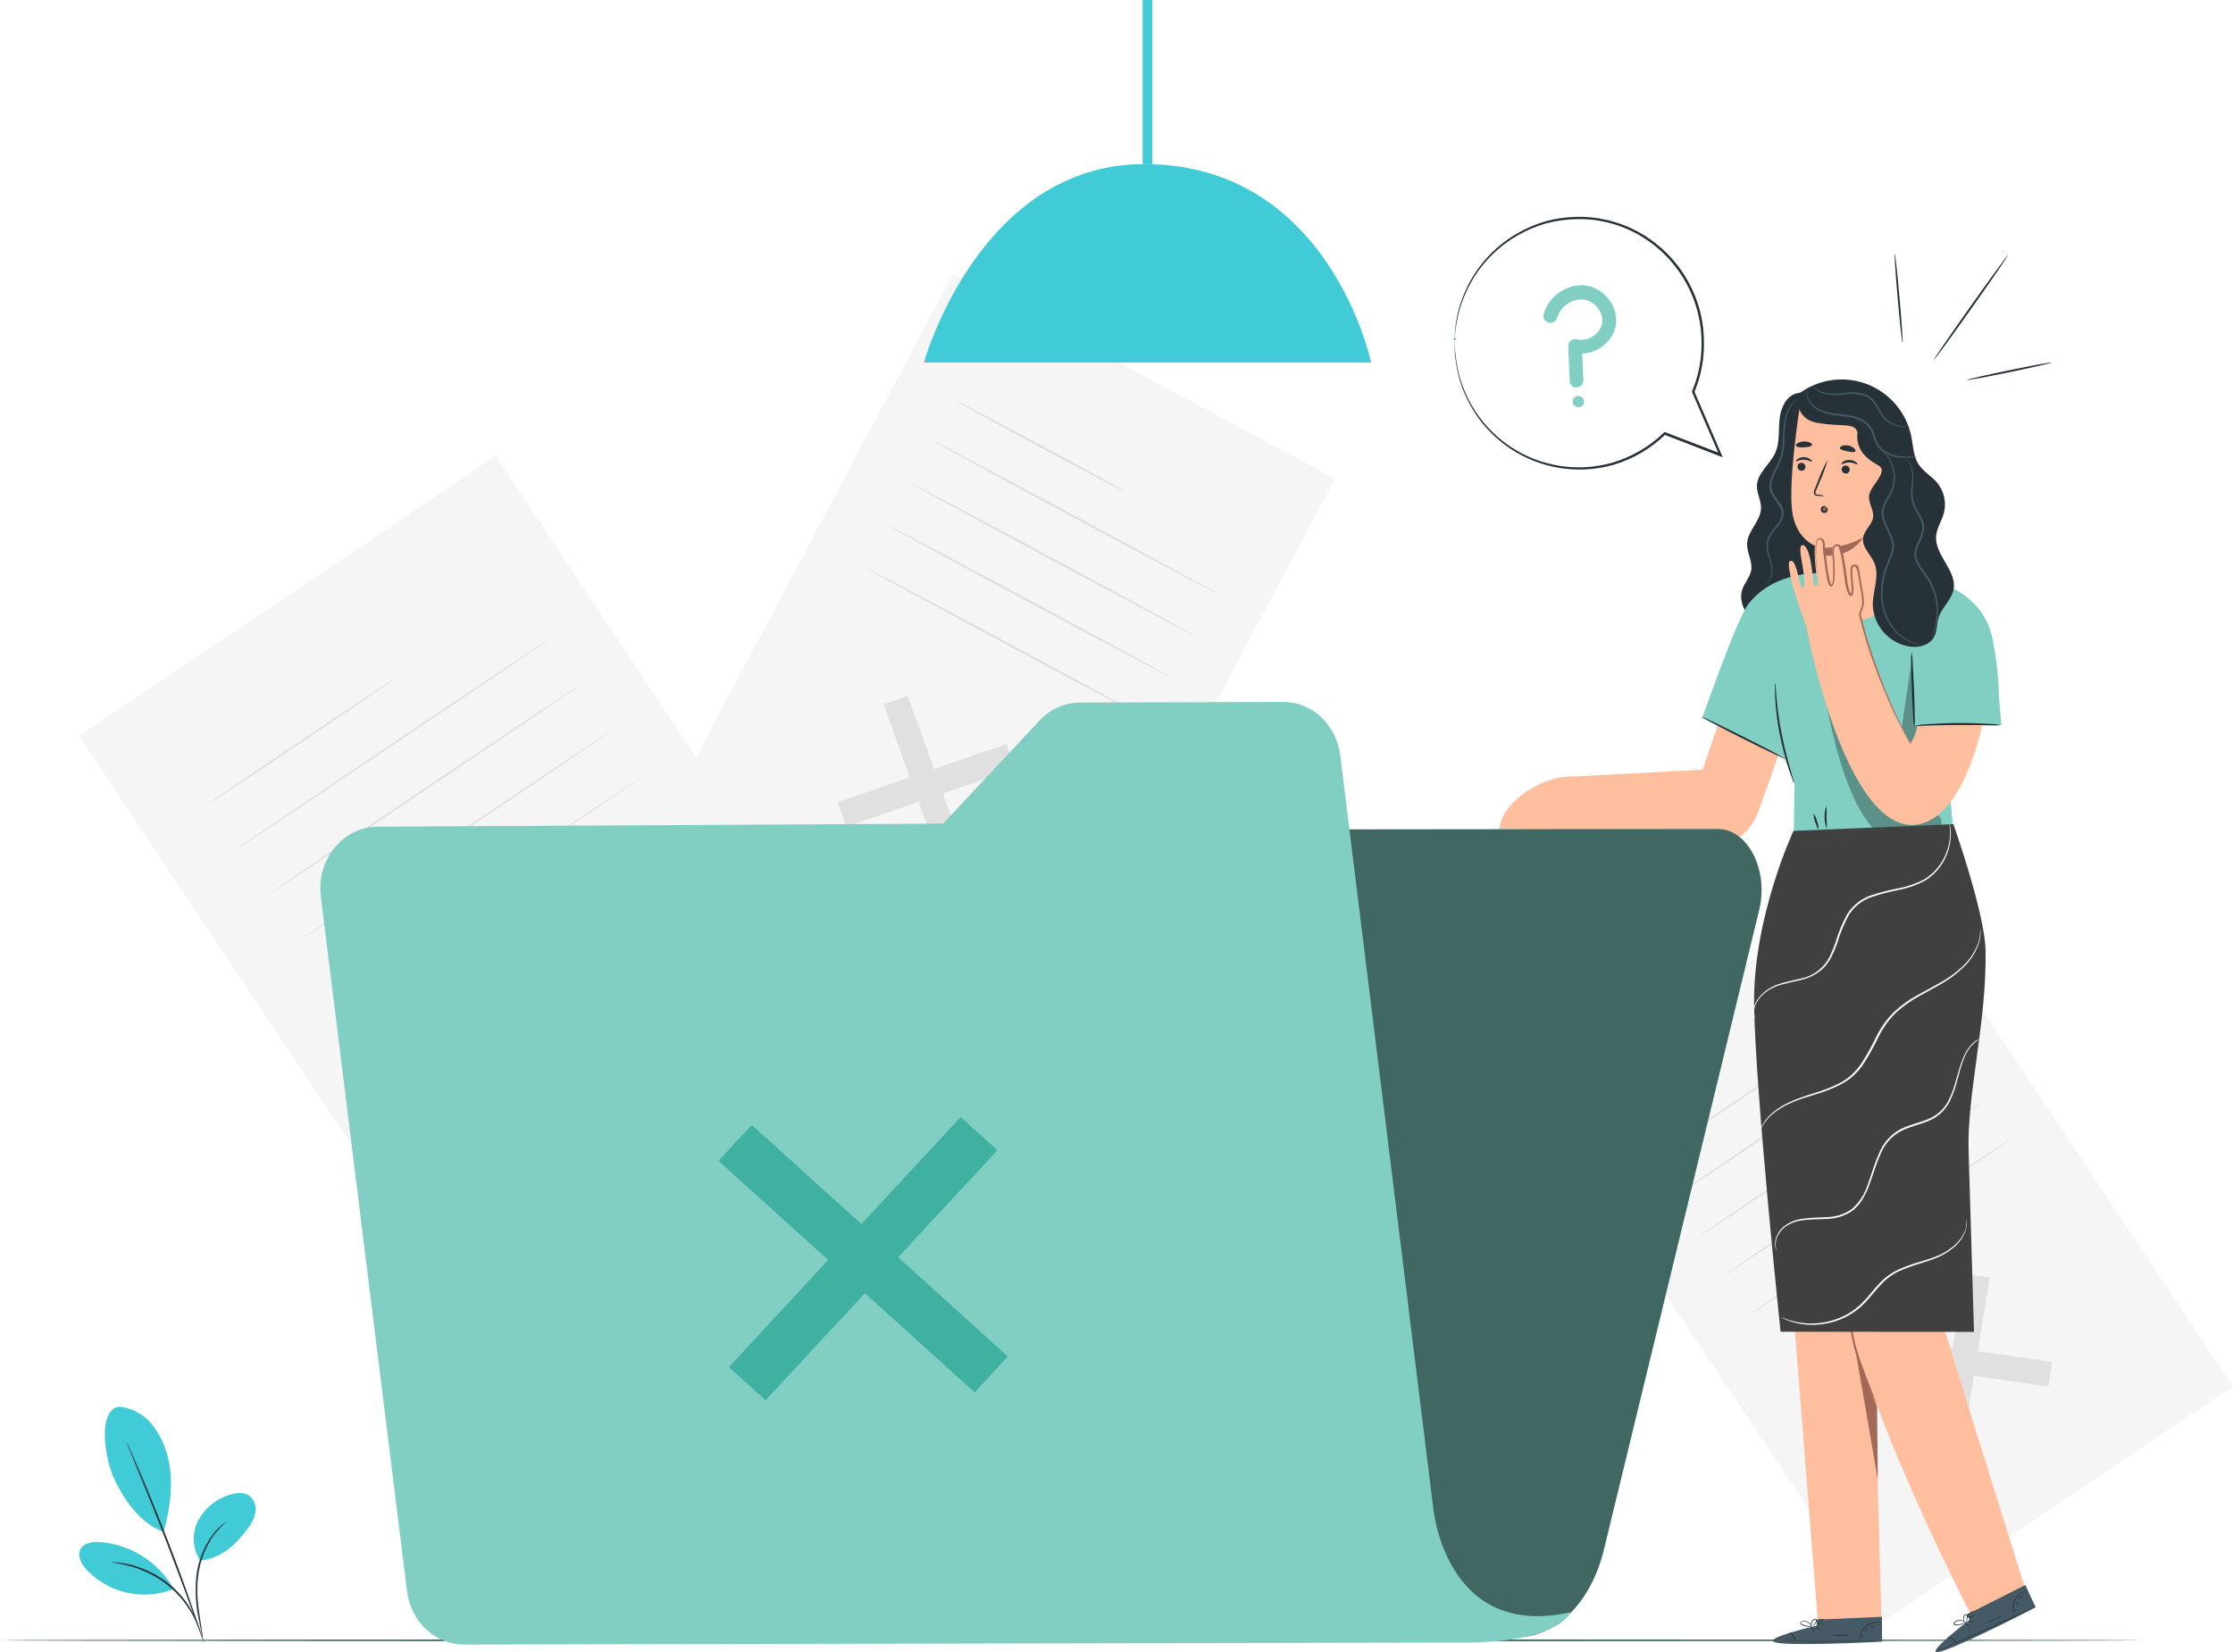 <svg width="254" height="188" viewBox="0 0 254 188" fill="none" xmlns="http://www.w3.org/2000/svg">
<g clip-path="url(#clip0_1141_69338)">
<path d="M56.392 51.879L9.016 83.727L55.681 153.83L103.057 121.983L56.392 51.879Z" fill="#F5F5F5"/>
<path d="M78.575 118.665L78.035 122.009L54.482 118.598L55.022 115.254L78.575 118.665Z" fill="#E0E0E0"/>
<path d="M66.714 106.738L70.092 107.226L66.347 130.53L62.965 130.038L66.714 106.738Z" fill="#E0E0E0"/>
<path d="M45.041 77.12C45.074 77.166 40.328 80.421 34.438 84.376C28.548 88.33 23.747 91.504 23.713 91.453C23.679 91.402 28.425 88.152 34.316 84.193C40.206 80.234 44.986 77.069 45.041 77.12Z" fill="#E0E0E0"/>
<path d="M62.445 72.725C62.479 72.776 54.583 78.139 44.812 84.708C35.042 91.276 27.078 96.559 27.053 96.513C27.027 96.466 34.907 91.094 44.69 84.525C54.473 77.957 62.411 72.674 62.445 72.725Z" fill="#E0E0E0"/>
<path d="M65.937 77.969C65.971 78.02 58.075 83.388 48.304 89.956C38.534 96.525 30.57 101.808 30.545 101.757C30.52 101.706 38.407 96.342 48.182 89.769C57.957 83.197 65.904 77.918 65.937 77.969Z" fill="#E0E0E0"/>
<path d="M69.429 83.217C69.463 83.268 61.567 88.636 51.796 95.2C42.026 101.764 34.062 107.056 34.062 107.005C34.062 106.954 41.92 101.586 51.695 95.017C61.47 88.449 69.395 83.166 69.429 83.217Z" fill="#E0E0E0"/>
<path d="M72.908 88.467C72.942 88.518 65.046 93.882 55.275 100.45C45.505 107.019 37.541 112.301 37.52 112.25C37.499 112.199 45.391 106.836 55.174 100.268C64.957 93.699 72.908 88.416 72.908 88.467Z" fill="#E0E0E0"/>
<path d="M214.811 98.853L175.023 125.6L214.213 184.474L254.001 157.727L214.811 98.853Z" fill="#F5F5F5"/>
<path d="M233.445 154.954L232.993 157.763L213.211 154.899L213.663 152.09L233.445 154.954Z" fill="#E0E0E0"/>
<path d="M223.48 144.936L226.322 145.347L223.172 164.917L220.334 164.505L223.48 144.936Z" fill="#E0E0E0"/>
<path d="M205.265 120.083C205.298 120.134 201.317 122.871 196.368 126.194C191.419 129.516 187.383 132.172 187.349 132.134C187.315 132.096 191.301 129.351 196.245 126.024C201.19 122.697 205.231 120.011 205.265 120.083Z" fill="#E0E0E0"/>
<path d="M219.895 116.37C219.929 116.42 213.304 120.935 205.117 126.447C196.93 131.959 190.229 136.398 190.195 136.347C190.161 136.296 196.786 131.781 204.973 126.265C213.161 120.749 219.849 116.319 219.895 116.37Z" fill="#E0E0E0"/>
<path d="M222.83 120.774C222.864 120.825 216.239 125.34 208.052 130.856C199.864 136.372 193.163 140.802 193.13 140.751C193.096 140.7 199.7 136.206 207.908 130.69C216.116 125.174 222.805 120.727 222.83 120.774Z" fill="#E0E0E0"/>
<path d="M225.76 125.174C225.794 125.225 219.165 129.74 210.982 135.256C202.799 140.772 196.093 145.202 196.06 145.151C196.026 145.1 202.651 140.59 210.838 135.069C219.025 129.549 225.731 125.132 225.76 125.174Z" fill="#E0E0E0"/>
<path d="M228.716 129.592C228.75 129.643 222.125 134.154 213.937 139.67C205.75 145.186 199.049 149.616 199.015 149.569C198.981 149.523 205.606 145.004 213.794 139.487C221.981 133.971 228.661 129.541 228.716 129.592Z" fill="#E0E0E0"/>
<path d="M151.86 54.457L108.446 31.123L74.255 95.364L117.669 118.698L151.86 54.457Z" fill="#F5F5F5"/>
<path d="M110.243 98.599L107.49 99.546L100.498 80.124L103.251 79.174L110.243 98.599Z" fill="#E0E0E0"/>
<path d="M114.466 84.664L115.471 87.452L96.275 94.058L95.27 91.271L114.466 84.664Z" fill="#E0E0E0"/>
<path d="M128.104 56.011C128.07 56.075 123.67 53.775 118.27 50.877C112.869 47.979 108.525 45.573 108.558 45.509C108.592 45.446 112.996 47.745 118.397 50.643C123.797 53.541 128.138 55.943 128.104 56.011Z" fill="#E0E0E0"/>
<path d="M138.525 67.565C138.491 67.628 131.203 63.776 122.248 58.964C113.292 54.152 106.063 50.197 106.097 50.134C106.131 50.07 113.414 53.919 122.37 58.735C131.326 63.551 138.559 67.501 138.525 67.565Z" fill="#E0E0E0"/>
<path d="M135.966 72.371C135.932 72.435 128.644 68.586 119.688 63.775C110.733 58.963 103.504 55.004 103.538 54.94C103.571 54.877 110.855 58.729 119.811 63.541C128.767 68.353 136 72.308 135.966 72.371Z" fill="#E0E0E0"/>
<path d="M133.407 77.18C133.374 77.244 126.086 73.395 117.13 68.583C108.174 63.771 100.945 59.829 100.979 59.753C101.013 59.677 108.297 63.538 117.252 68.35C126.208 73.162 133.441 77.116 133.407 77.18Z" fill="#E0E0E0"/>
<path d="M130.848 81.988C130.815 82.052 123.527 78.203 114.571 73.391C105.615 68.58 98.382 64.625 98.42 64.561C98.458 64.498 105.738 68.346 114.693 73.158C123.649 77.97 130.882 81.925 130.848 81.988Z" fill="#E0E0E0"/>
<path opacity="0.2" d="M131.072 0H129.983V18.662H131.072V0Z" fill="black"/>
<path d="M105.096 41.24H155.96C155.96 41.24 151.264 18.67 130.144 18.67C111.358 18.67 105.096 41.24 105.096 41.24Z" fill="#41CBD6"/>
<path d="M131.073 0H129.983V18.662H131.073V0Z" fill="#41CBD6"/>
<path d="M243.777 186.63C243.777 186.689 189.203 186.74 121.893 186.74C54.583 186.74 0 186.702 0 186.63C0 186.558 54.566 186.52 121.893 186.52C189.22 186.52 243.777 186.566 243.777 186.63Z" fill="#416762"/>
<path d="M13.495 160.055C14.209 160.107 14.905 160.303 15.542 160.631C16.179 160.959 16.743 161.412 17.202 161.964C18.114 163.075 18.76 164.382 19.089 165.783C19.803 168.465 19.364 171.635 18.604 174.304C15.716 173.264 13.93 170.167 13.115 168.537C11.848 165.966 11.092 160.535 13.482 160.051" fill="#41CBD6"/>
<path d="M22.763 177.558C22.329 176.882 22.081 176.103 22.044 175.299C22.007 174.496 22.183 173.697 22.552 172.983C22.933 172.277 23.451 171.654 24.074 171.15C24.698 170.647 25.415 170.273 26.183 170.051C26.889 169.831 27.708 169.742 28.32 170.153C28.596 170.363 28.811 170.643 28.942 170.965C29.074 171.287 29.117 171.638 29.067 171.982C28.956 172.672 28.665 173.319 28.223 173.858C26.817 175.771 25.111 177.362 22.734 177.558" fill="#41CBD6"/>
<path d="M23.084 186.524C23.021 186.344 22.977 186.158 22.953 185.969C22.877 185.57 22.776 185.056 22.653 184.441C22.274 182.756 22.169 181.021 22.341 179.303C22.54 177.576 23.195 175.933 24.237 174.546C24.555 174.131 24.922 173.756 25.33 173.43C25.441 173.342 25.557 173.259 25.677 173.184C25.715 173.152 25.757 173.126 25.803 173.107C25.269 173.566 24.781 174.076 24.346 174.631C23.359 176.02 22.738 177.637 22.539 179.332C22.269 181.31 22.603 183.121 22.797 184.424C22.898 185.073 22.983 185.599 23.029 185.964C23.062 186.149 23.081 186.337 23.084 186.524Z" fill="#263238"/>
<path d="M14.424 164.141C14.472 164.208 14.512 164.28 14.542 164.357C14.618 164.527 14.719 164.739 14.838 165.006C15.095 165.571 15.454 166.39 15.889 167.404C16.759 169.436 17.924 172.262 19.14 175.411C20.356 178.559 21.391 181.432 22.096 183.524C22.459 184.567 22.742 185.416 22.941 186.006C23.029 186.286 23.097 186.511 23.152 186.685C23.182 186.763 23.203 186.844 23.215 186.927C23.172 186.855 23.138 186.778 23.114 186.698C23.05 186.528 22.97 186.307 22.864 186.031L21.974 183.57C21.218 181.495 20.162 178.627 18.95 175.483C17.738 172.339 16.59 169.504 15.754 167.459C15.332 166.453 15.007 165.634 14.766 165.036C14.656 164.764 14.567 164.548 14.5 164.374C14.468 164.298 14.443 164.22 14.424 164.141Z" fill="#263238"/>
<path d="M19.651 180.593C18.782 179.139 17.582 177.914 16.148 177.019C14.715 176.124 13.091 175.585 11.409 175.446C10.565 175.386 9.526 175.53 9.146 176.294C8.766 177.058 9.272 177.991 9.855 178.611C11.093 179.912 12.687 180.817 14.435 181.209C16.184 181.602 18.009 181.466 19.681 180.817" fill="#41CBD6"/>
<path d="M12.71 177.746C12.889 177.737 13.068 177.744 13.246 177.767C13.454 177.778 13.661 177.803 13.866 177.839C14.107 177.886 14.39 177.911 14.686 177.996C15.016 178.067 15.342 178.157 15.661 178.268C16.031 178.387 16.393 178.529 16.746 178.692C17.558 179.058 18.326 179.515 19.035 180.054C19.735 180.607 20.37 181.239 20.926 181.938C21.166 182.243 21.388 182.561 21.589 182.893C21.771 183.179 21.938 183.475 22.087 183.78C22.214 184.028 22.327 184.283 22.425 184.544C22.51 184.737 22.582 184.935 22.641 185.138C22.703 185.307 22.75 185.482 22.78 185.66C22.733 185.66 22.531 184.93 21.961 183.843C21.806 183.552 21.635 183.268 21.45 182.995C21.244 182.673 21.021 182.363 20.783 182.066C19.678 180.694 18.27 179.601 16.67 178.875C16.303 178.713 15.952 178.561 15.61 178.45C15.296 178.335 14.976 178.238 14.652 178.158C13.47 177.831 12.705 177.793 12.71 177.746Z" fill="#263238"/>
<path d="M204.378 44.758C203.137 45.042 202.533 46.48 202.415 47.753C202.297 49.026 202.457 50.376 201.925 51.538C201.325 52.845 199.894 53.813 199.848 55.251C199.818 56.129 200.337 56.948 200.312 57.835C200.27 59.278 198.809 60.381 198.729 61.807C198.674 62.846 199.362 63.839 199.197 64.866C199.071 65.664 198.45 66.292 198.188 67.056C197.669 68.583 198.712 70.259 200.067 71.117C200.826 71.596 201.681 71.904 202.571 72.017C203.46 72.13 204.364 72.047 205.219 71.773C206.073 71.499 206.858 71.041 207.518 70.431C208.178 69.82 208.697 69.073 209.04 68.24C209.791 66.406 209.627 64.34 209.462 62.367C208.955 56.211 208.578 50.047 208.33 43.875" fill="#263238"/>
<path d="M200.772 66.475C201.028 66.315 201.227 66.079 201.342 65.8C201.464 65.468 201.513 65.113 201.486 64.76C201.44 64.293 201.336 63.832 201.178 63.39C200.976 62.834 200.901 62.239 200.958 61.65C201.064 60.988 201.537 60.445 201.963 59.91C202.193 59.649 202.385 59.356 202.533 59.041C202.682 58.722 202.706 58.358 202.601 58.022C202.381 57.331 201.706 56.821 201.397 56.019C201.252 55.622 201.229 55.191 201.33 54.78C201.426 54.395 201.567 54.023 201.752 53.673C202.109 53.041 202.392 52.371 202.597 51.674C202.892 50.329 202.753 49.044 202.955 47.987C203.068 47.141 203.442 46.351 204.024 45.73C204.188 45.562 204.376 45.419 204.581 45.305C204.652 45.268 204.727 45.241 204.805 45.225C204.54 45.371 204.297 45.554 204.083 45.768C203.543 46.396 203.204 47.172 203.107 47.995C203.033 48.558 202.994 49.125 202.989 49.693C202.988 50.361 202.923 51.027 202.795 51.683C202.594 52.395 202.31 53.082 201.951 53.728C201.634 54.394 201.342 55.175 201.621 55.905C201.9 56.635 202.571 57.14 202.829 57.92C202.945 58.306 202.917 58.721 202.749 59.087C202.584 59.434 202.371 59.756 202.115 60.042C201.693 60.577 201.233 61.086 201.131 61.68C201.072 62.243 201.139 62.813 201.326 63.347C201.476 63.803 201.57 64.277 201.604 64.756C201.625 65.125 201.56 65.494 201.414 65.834C201.323 66.047 201.178 66.231 200.992 66.369C200.926 66.417 200.852 66.453 200.772 66.475Z" fill="#455A64"/>
<path d="M197.471 76.535L193.67 87.567L177.777 88.416L175.125 94.357L191.72 96.054C192.504 96.377 193.345 96.538 194.192 96.525C195.04 96.513 195.876 96.328 196.65 95.982C197.424 95.636 198.121 95.135 198.697 94.511C199.274 93.887 199.718 93.151 200.004 92.35L204.433 79.925L197.471 76.535Z" fill="#FFBE9D"/>
<path d="M230.325 180.634C230.325 180.634 218.68 143.455 218.431 142.249C218.207 141.155 222.653 114.401 223.219 107.455L207.482 108.045V108.202L200.793 108.575L206.781 184.58H214.022L213.305 159.354C217.772 171.4 224.173 183.68 224.173 183.68L230.325 180.634Z" fill="#FFBE9D"/>
<path d="M213.6 168.404C213.6 168.175 213.511 159.952 213.511 159.952C213.423 160.444 210.737 152.815 210.8 152.352C210.834 152.11 213.6 168.404 213.6 168.404Z" fill="#A36957"/>
<path d="M210.497 148.736C210.459 148.888 210.444 149.043 210.45 149.199C210.427 149.623 210.427 150.048 210.45 150.472C210.45 150.739 210.488 151.028 210.522 151.342C210.556 151.656 210.602 151.987 210.674 152.33C210.824 153.081 211.023 153.821 211.269 154.545C211.793 156.086 212.376 157.431 212.785 158.407C212.979 158.831 213.148 159.234 213.292 159.557C213.344 159.707 213.415 159.849 213.503 159.981C213.48 159.834 213.438 159.691 213.376 159.557C213.279 159.276 213.131 158.873 212.954 158.377C212.582 157.384 212.025 156.026 211.506 154.503C211.26 153.789 211.058 153.061 210.902 152.322C210.826 151.982 210.775 151.656 210.729 151.35C210.682 151.045 210.649 150.756 210.627 150.502C210.577 149.975 210.556 149.551 210.543 149.254C210.551 149.08 210.535 148.906 210.497 148.736Z" fill="#A36957"/>
<path d="M206.646 184.965V184.282L214.065 183.955L214.086 186.777L213.63 186.807C211.59 186.925 203.264 187.273 201.904 186.862C200.38 186.403 206.646 184.965 206.646 184.965Z" fill="#455A64"/>
<path d="M214.183 186.607C214.141 186.61 214.098 186.61 214.056 186.607L213.693 186.633L212.35 186.692C211.219 186.738 209.652 186.78 207.925 186.789C206.198 186.797 204.628 186.768 203.492 186.734L202.153 186.679H201.786H201.659C201.701 186.676 201.744 186.676 201.786 186.679H202.153L203.496 186.705C204.628 186.705 206.194 186.738 207.921 186.73C209.648 186.721 211.219 186.692 212.35 186.662L213.693 186.629H214.183V186.607Z" fill="#263238"/>
<path d="M204.226 186.846C204.165 186.624 204.08 186.409 203.973 186.205C203.839 186.017 203.685 185.845 203.513 185.691C203.743 185.774 203.935 185.941 204.049 186.158C204.189 186.358 204.252 186.602 204.226 186.846Z" fill="#263238"/>
<path d="M206.413 185.729C206.413 185.729 206.291 185.615 206.181 185.445C206.071 185.275 206.004 185.127 206.025 185.114C206.046 185.101 206.147 185.225 206.257 185.394C206.367 185.564 206.434 185.717 206.413 185.729Z" fill="#263238"/>
<path d="M207.013 185.428C207.013 185.449 206.878 185.368 206.752 185.254C206.625 185.139 206.532 185.033 206.549 185.016C206.566 184.999 206.684 185.075 206.811 185.19C206.937 185.305 207.03 185.389 207.013 185.428Z" fill="#263238"/>
<path d="M207.389 184.706C207.265 184.751 207.132 184.769 207 184.757C206.871 184.774 206.74 184.761 206.616 184.719C206.739 184.673 206.87 184.656 207 184.668C207.131 184.65 207.264 184.663 207.389 184.706Z" fill="#263238"/>
<path d="M207.515 184.215C207.39 184.297 207.243 184.341 207.093 184.342C206.95 184.361 206.804 184.34 206.671 184.283C206.81 184.259 206.952 184.248 207.093 184.249C207.232 184.224 207.374 184.213 207.515 184.215Z" fill="#263238"/>
<path d="M206.165 185.081C206.007 185.11 205.845 185.11 205.687 185.081C205.517 185.06 205.349 185.023 205.185 184.97C205.084 184.942 204.986 184.902 204.894 184.852C204.837 184.818 204.795 184.765 204.775 184.703C204.768 184.668 204.77 184.631 204.783 184.597C204.796 184.563 204.818 184.533 204.847 184.512C204.964 184.455 205.092 184.425 205.222 184.424C205.352 184.423 205.481 184.451 205.599 184.505C205.716 184.56 205.821 184.641 205.904 184.741C205.987 184.841 206.047 184.959 206.08 185.085C206.089 185.127 206.089 185.17 206.08 185.212C206.032 185.059 205.958 184.915 205.861 184.788C205.748 184.661 205.601 184.569 205.438 184.525C205.251 184.464 205.048 184.479 204.872 184.567C204.801 184.622 204.83 184.712 204.91 184.762C204.997 184.809 205.087 184.848 205.181 184.877C205.339 184.929 205.502 184.971 205.666 185C205.983 185.068 206.165 185.068 206.165 185.081Z" fill="#263238"/>
<path d="M206.042 185.107C205.981 185.008 205.959 184.89 205.983 184.776C205.998 184.651 206.043 184.532 206.114 184.428C206.154 184.357 206.21 184.297 206.279 184.254C206.348 184.211 206.426 184.186 206.507 184.182C206.554 184.193 206.596 184.222 206.624 184.263C206.651 184.304 206.662 184.354 206.654 184.402C206.644 184.478 206.617 184.551 206.574 184.614C206.51 184.72 206.435 184.818 206.35 184.907C206.277 184.992 206.184 185.057 206.08 185.098C206.08 185.098 206.173 185.013 206.304 184.861C206.38 184.773 206.446 184.678 206.502 184.576C206.566 184.474 206.612 184.292 206.502 184.271C206.393 184.25 206.266 184.381 206.194 184.474C206.127 184.566 206.081 184.672 206.059 184.784C206.042 184.891 206.036 184.999 206.042 185.107Z" fill="#263238"/>
<path d="M214.027 184.58C214.027 184.58 213.815 184.58 213.482 184.601C213.048 184.654 212.636 184.827 212.295 185.103C211.954 185.378 211.697 185.744 211.552 186.159C211.442 186.477 211.434 186.693 211.417 186.689C211.4 186.685 211.417 186.634 211.417 186.541C211.428 186.404 211.453 186.269 211.493 186.137C211.628 185.703 211.886 185.318 212.236 185.03C212.591 184.747 213.022 184.577 213.473 184.542C213.614 184.525 213.755 184.525 213.896 184.542C213.941 184.549 213.985 184.562 214.027 184.58Z" fill="#263238"/>
<path d="M210.476 186.015C210.121 186.097 209.758 186.132 209.395 186.12C209.033 186.138 208.671 186.107 208.318 186.027C208.318 186.002 208.799 186.027 209.395 186.027C209.99 186.027 210.471 185.989 210.476 186.015Z" fill="#263238"/>
<path d="M211.92 186C211.92 186 211.882 186.102 211.831 186.212C211.78 186.323 211.755 186.424 211.73 186.42C211.704 186.416 211.692 186.306 211.751 186.174C211.81 186.043 211.903 185.979 211.92 186Z" fill="#263238"/>
<path d="M212.464 185.318C212.464 185.318 212.435 185.411 212.359 185.487C212.283 185.564 212.207 185.615 212.185 185.598C212.164 185.581 212.215 185.504 212.291 185.424C212.367 185.343 212.443 185.296 212.464 185.318Z" fill="#263238"/>
<path d="M213.241 185.003C213.241 185.029 213.14 185.029 213.03 185.067C212.92 185.105 212.844 185.164 212.823 185.147C212.802 185.13 212.866 185.029 213.001 184.982C213.136 184.935 213.25 184.978 213.241 185.003Z" fill="#263238"/>
<path d="M213.794 184.852C213.794 184.877 213.765 184.915 213.701 184.936C213.638 184.957 213.583 184.961 213.575 184.936C213.566 184.911 213.609 184.873 213.668 184.852C213.727 184.831 213.786 184.831 213.794 184.852Z" fill="#263238"/>
<path d="M224.025 184.308L223.747 183.684L230.38 180.336L231.55 182.882L231.128 183.098C229.316 184.045 221.864 187.787 220.453 187.974C218.895 188.199 224.025 184.308 224.025 184.308Z" fill="#455A64"/>
<path d="M231.575 182.699L231.465 182.767L231.14 182.937L229.941 183.548C228.927 184.053 227.517 184.736 225.942 185.457C224.367 186.179 222.923 186.794 221.876 187.231L220.63 187.736L220.292 187.867C220.253 187.886 220.212 187.898 220.17 187.906L220.284 187.85L220.617 187.702L221.85 187.172C222.893 186.722 224.329 186.094 225.904 185.372C227.479 184.651 228.893 183.981 229.915 183.488L231.123 182.907L231.456 182.75L231.575 182.699Z" fill="#263238"/>
<path d="M222.602 187.016C222.456 186.837 222.29 186.674 222.108 186.532C221.91 186.414 221.699 186.32 221.479 186.252C221.721 186.249 221.959 186.32 222.16 186.457C222.361 186.593 222.515 186.788 222.602 187.016Z" fill="#263238"/>
<path d="M224.127 185.098C224.127 185.098 223.966 185.047 223.797 184.937C223.628 184.826 223.506 184.72 223.518 184.699C223.531 184.678 223.679 184.75 223.848 184.86C224.017 184.971 224.139 185.077 224.127 185.098Z" fill="#263238"/>
<path d="M224.54 184.58C224.54 184.602 224.397 184.58 224.232 184.53C224.068 184.479 223.945 184.415 223.949 184.389C224.056 184.379 224.164 184.397 224.262 184.44C224.422 184.479 224.549 184.538 224.54 184.58Z" fill="#263238"/>
<path d="M224.599 183.766C224.599 183.791 224.46 183.88 224.266 183.974C224.154 184.041 224.028 184.083 223.898 184.097C223.898 184.071 224.038 183.982 224.228 183.889C224.341 183.821 224.468 183.779 224.599 183.766Z" fill="#263238"/>
<path d="M224.515 183.264C224.515 183.264 224.393 183.434 224.173 183.557C224.049 183.642 223.901 183.686 223.751 183.684C223.872 183.603 224.001 183.533 224.135 183.476C224.342 183.362 224.494 183.243 224.515 183.264Z" fill="#263238"/>
<path d="M223.649 184.614C223.521 184.702 223.378 184.768 223.227 184.809C223.061 184.857 222.892 184.893 222.72 184.915C222.617 184.928 222.512 184.928 222.408 184.915C222.343 184.91 222.282 184.879 222.239 184.83C222.219 184.8 222.209 184.764 222.209 184.728C222.209 184.692 222.219 184.657 222.239 184.626C222.367 184.47 222.546 184.363 222.744 184.325C222.942 184.286 223.147 184.318 223.324 184.414C223.429 184.469 223.521 184.546 223.594 184.639C223.645 184.707 223.666 184.749 223.662 184.754C223.558 184.637 223.433 184.541 223.295 184.469C223.146 184.399 222.98 184.374 222.818 184.397C222.721 184.407 222.627 184.436 222.541 184.483C222.456 184.53 222.38 184.593 222.319 184.669C222.273 184.749 222.319 184.817 222.433 184.83C222.53 184.838 222.628 184.838 222.725 184.83C222.893 184.813 223.059 184.783 223.223 184.741C223.464 184.673 223.649 184.601 223.649 184.614Z" fill="#263238"/>
<path d="M223.531 184.685C223.437 184.618 223.371 184.519 223.345 184.405C223.308 184.286 223.299 184.16 223.32 184.036C223.327 183.955 223.355 183.877 223.401 183.809C223.447 183.741 223.509 183.687 223.582 183.65C223.687 183.616 223.932 183.833 223.949 183.913C223.966 183.994 223.827 183.951 223.818 184.019C223.804 184.14 223.776 184.258 223.734 184.371C223.703 184.481 223.645 184.58 223.565 184.66C223.565 184.66 223.615 184.545 223.675 184.354C223.705 184.242 223.726 184.127 223.738 184.011C223.738 183.892 223.738 183.709 223.603 183.739C223.468 183.769 223.43 183.934 223.4 184.053C223.374 184.163 223.374 184.278 223.4 184.388C223.435 184.491 223.479 184.59 223.531 184.685Z" fill="#263238"/>
<path d="M230.604 180.914C230.604 180.914 230.401 180.986 230.114 181.16C229.739 181.386 229.433 181.712 229.232 182.102C229.036 182.496 228.953 182.937 228.991 183.375C229.016 183.715 229.097 183.91 229.08 183.918C229.052 183.876 229.031 183.83 229.016 183.782C228.974 183.653 228.945 183.519 228.928 183.384C228.867 182.932 228.945 182.472 229.151 182.066C229.357 181.659 229.681 181.326 230.08 181.109C230.2 181.043 230.326 180.989 230.456 180.948C230.503 180.929 230.553 180.918 230.604 180.914Z" fill="#263238"/>
<path d="M227.948 183.689C227.352 184.105 226.687 184.409 225.984 184.588C225.984 184.563 226.428 184.393 226.968 184.164C227.509 183.935 227.935 183.667 227.948 183.689Z" fill="#263238"/>
<path d="M229.261 183.081C229.282 183.081 229.261 183.187 229.261 183.31C229.261 183.433 229.261 183.535 229.261 183.544C229.261 183.552 229.177 183.45 229.177 183.31C229.177 183.17 229.24 183.068 229.261 183.081Z" fill="#263238"/>
<path d="M229.476 182.233C229.497 182.233 229.476 182.331 229.451 182.432C229.426 182.534 229.362 182.611 229.341 182.602C229.32 182.594 229.341 182.505 229.366 182.403C229.392 182.301 229.451 182.225 229.476 182.233Z" fill="#263238"/>
<path d="M230.059 181.609C230.059 181.635 229.974 181.673 229.89 181.754C229.806 181.834 229.759 181.919 229.738 181.911C229.717 181.902 229.738 181.783 229.831 181.686C229.924 181.588 230.055 181.609 230.059 181.609Z" fill="#263238"/>
<path d="M230.503 181.261C230.503 181.261 230.503 181.329 230.452 181.375C230.401 181.421 230.355 181.447 230.338 181.43C230.321 181.413 230.338 181.362 230.389 181.316C230.439 181.27 230.486 181.244 230.503 181.261Z" fill="#263238"/>
<path d="M222.197 94.896L220.964 79.747L227.297 79.862C227.297 79.862 227.589 77.626 226.656 72.729C226.081 69.725 224.093 67.883 221.859 66.788V66.746L221.665 66.695C219.826 65.866 217.862 65.351 215.855 65.172L208.064 65.261C208.064 65.261 202.115 64.497 198.834 68.779C197.567 70.421 193.636 81.661 193.636 81.661L202.989 86.184L202.115 79.951C202.115 79.951 202.292 84.47 202.866 85.891C203.183 86.689 204.133 89.167 204.133 89.167L204.011 96.644L222.197 94.896Z" fill="#81CEC3"/>
<path d="M217.898 77.549L216.746 82.497H227.652L226.934 74.197L217.898 77.549Z" fill="#81CEC3"/>
<path d="M227.652 82.496C227.176 82.408 226.693 82.36 226.208 82.352C225.313 82.301 224.097 82.254 222.712 82.263C221.327 82.271 220.107 82.331 219.212 82.398C218.728 82.415 218.246 82.475 217.772 82.577C218.255 82.615 218.741 82.615 219.224 82.577C220.115 82.547 221.336 82.513 222.712 82.509C224.089 82.505 225.309 82.509 226.204 82.53C226.687 82.557 227.171 82.546 227.652 82.496Z" fill="#263238"/>
<path d="M217.43 74.158C217.378 74.58 217.366 75.007 217.396 75.431C217.396 76.208 217.43 77.277 217.476 78.461C217.523 79.645 217.577 80.718 217.628 81.49C217.63 81.918 217.675 82.345 217.763 82.763C217.815 82.341 217.826 81.915 217.797 81.49C217.797 80.714 217.763 79.64 217.717 78.457C217.67 77.273 217.615 76.203 217.565 75.427C217.563 75.001 217.518 74.575 217.43 74.158Z" fill="#263238"/>
<g opacity="0.3">
<path d="M207.507 78.443C207.507 78.443 209.931 96.507 216.746 96.027C216.746 96.027 219.816 95.993 220.8 93.944V93.138L207.507 78.443Z" fill="black"/>
</g>
<g opacity="0.3">
<path d="M217.43 75.223L216.125 84.078L216.969 85.631L218.359 82.593L217.772 82.576L217.43 75.223Z" fill="black"/>
</g>
<path d="M204.096 89.176C204.015 89.043 203.952 88.901 203.91 88.751C203.804 88.476 203.665 88.073 203.488 87.568C203.065 86.252 202.717 84.913 202.445 83.558C202.174 82.202 202.001 80.827 201.929 79.446C201.904 78.916 201.896 78.487 201.904 78.173C201.893 78.02 201.903 77.865 201.934 77.715C201.967 77.715 201.993 78.368 202.081 79.412C202.2 80.781 202.393 82.142 202.66 83.49C202.972 85.068 203.348 86.481 203.635 87.496C203.77 87.966 203.884 88.37 203.977 88.701C204.035 88.854 204.075 89.013 204.096 89.176Z" fill="#263238"/>
<path d="M206.848 94.364C206.789 94.364 206.62 93.995 206.472 93.516C206.345 93.222 206.289 92.902 206.308 92.582C206.494 92.841 206.622 93.138 206.684 93.452C206.805 93.74 206.861 94.052 206.848 94.364Z" fill="#263238"/>
<path d="M207.79 94.296C207.471 93.445 207.457 92.508 207.752 91.648C207.785 92.089 207.785 92.532 207.752 92.972C207.798 93.412 207.811 93.855 207.79 94.296Z" fill="#263238"/>
<path d="M203.179 86.392C203.15 86.443 200.975 85.407 198.319 84.075C195.663 82.743 193.531 81.614 193.556 81.559C193.582 81.504 195.76 82.543 198.416 83.876C201.072 85.208 203.205 86.337 203.179 86.392Z" fill="#263238"/>
<path d="M207.013 66.725C207.06 64.578 207.072 62.32 207.072 62.32C207.072 62.32 204.332 61.79 203.855 58.166C203.399 54.712 204.674 46.603 204.674 46.603C208.677 45.084 212.836 46.463 215.576 49.722L214.897 67.149C214.816 69.173 213.022 70.717 210.868 70.616C208.69 70.51 206.967 68.77 207.013 66.725Z" fill="#FFBE9D"/>
<path d="M204.463 53.083C204.459 53.202 204.501 53.318 204.579 53.407C204.658 53.496 204.767 53.552 204.885 53.563C204.945 53.568 205.005 53.562 205.063 53.543C205.12 53.525 205.173 53.495 205.218 53.455C205.264 53.416 205.301 53.367 205.327 53.312C205.353 53.258 205.368 53.199 205.37 53.138C205.374 53.02 205.332 52.904 205.254 52.816C205.175 52.727 205.066 52.673 204.948 52.663C204.888 52.654 204.827 52.658 204.768 52.675C204.71 52.692 204.656 52.721 204.609 52.761C204.563 52.801 204.526 52.85 204.501 52.906C204.476 52.962 204.463 53.022 204.463 53.083Z" fill="#263238"/>
<path d="M204.294 52.475C204.349 52.535 204.716 52.284 205.202 52.301C205.687 52.318 206.046 52.573 206.105 52.513C206.164 52.454 206.08 52.377 205.924 52.254C205.712 52.1 205.459 52.016 205.197 52.013C204.94 52.003 204.687 52.077 204.475 52.225C204.319 52.339 204.264 52.445 204.294 52.475Z" fill="#263238"/>
<path d="M209.492 53.396C209.487 53.515 209.528 53.631 209.607 53.721C209.685 53.81 209.795 53.865 209.914 53.875C209.974 53.884 210.036 53.88 210.095 53.863C210.154 53.846 210.208 53.816 210.254 53.776C210.3 53.735 210.337 53.685 210.362 53.629C210.387 53.573 210.4 53.512 210.399 53.451C210.404 53.332 210.363 53.216 210.284 53.127C210.205 53.039 210.095 52.984 209.977 52.975C209.917 52.966 209.856 52.97 209.797 52.987C209.739 53.004 209.684 53.034 209.638 53.073C209.592 53.113 209.555 53.163 209.53 53.218C209.505 53.274 209.492 53.334 209.492 53.396Z" fill="#263238"/>
<path d="M209.458 52.789C209.513 52.853 209.88 52.602 210.366 52.615C210.851 52.628 211.21 52.887 211.274 52.827C211.337 52.768 211.244 52.692 211.088 52.573C210.88 52.415 210.627 52.329 210.366 52.327C210.108 52.319 209.854 52.393 209.64 52.539C209.488 52.654 209.433 52.76 209.458 52.789Z" fill="#263238"/>
<path d="M207.566 56.434C207.307 56.345 207.038 56.289 206.764 56.269C206.637 56.269 206.519 56.222 206.502 56.137C206.492 56.005 206.525 55.872 206.595 55.76L206.992 54.805C207.361 53.993 207.665 53.154 207.9 52.293C207.468 53.073 207.098 53.886 206.794 54.724C206.663 55.059 206.532 55.382 206.409 55.688C206.328 55.839 206.301 56.015 206.333 56.184C206.35 56.23 206.377 56.272 206.412 56.305C206.447 56.339 206.49 56.364 206.536 56.379C206.606 56.4 206.679 56.411 206.751 56.413C207.021 56.455 207.295 56.462 207.566 56.434Z" fill="#263238"/>
<path d="M207.072 62.319C208.762 62.387 210.437 61.983 211.911 61.152C211.911 61.152 210.682 63.601 207.098 63.172L207.072 62.319Z" fill="#A36957"/>
<path d="M211.045 51.343C210.944 51.5 210.564 51.432 210.142 51.343C209.72 51.254 209.348 51.182 209.297 51C209.247 50.817 209.69 50.575 210.256 50.69C210.822 50.804 211.147 51.208 211.045 51.343Z" fill="#263238"/>
<path d="M206.118 50.621C206.08 50.803 205.674 50.871 205.21 50.892C204.745 50.913 204.336 50.892 204.281 50.706C204.226 50.519 204.619 50.256 205.18 50.23C205.742 50.205 206.156 50.447 206.118 50.621Z" fill="#263238"/>
<path d="M207.574 57.627C207.521 57.614 207.465 57.62 207.415 57.643C207.366 57.666 207.325 57.705 207.3 57.754C207.276 57.797 207.264 57.846 207.264 57.895C207.265 57.945 207.278 57.994 207.303 58.036C207.328 58.079 207.364 58.115 207.406 58.139C207.449 58.164 207.498 58.177 207.547 58.177C207.596 58.177 207.645 58.164 207.688 58.139C207.73 58.115 207.766 58.079 207.791 58.036C207.816 57.994 207.829 57.945 207.83 57.895C207.83 57.846 207.818 57.797 207.794 57.754C207.764 57.697 207.715 57.652 207.656 57.627C207.597 57.601 207.531 57.597 207.469 57.614" fill="#A36957"/>
<path d="M207.689 57.678C207.689 57.657 207.609 57.534 207.393 57.581C207.329 57.598 207.27 57.631 207.223 57.678C207.175 57.725 207.141 57.784 207.123 57.848C207.1 57.929 207.102 58.016 207.129 58.096C207.155 58.176 207.205 58.246 207.271 58.298C207.341 58.346 207.424 58.372 207.509 58.372C207.595 58.372 207.678 58.346 207.748 58.298C207.804 58.26 207.848 58.206 207.875 58.144C207.902 58.082 207.911 58.013 207.9 57.946C207.858 57.721 207.693 57.687 207.685 57.717C207.676 57.746 207.744 57.823 207.731 57.954C207.728 57.987 207.718 58.018 207.7 58.045C207.682 58.073 207.658 58.095 207.63 58.111C207.597 58.13 207.56 58.14 207.522 58.14C207.484 58.14 207.447 58.13 207.414 58.111C207.385 58.086 207.363 58.054 207.349 58.017C207.336 57.981 207.332 57.942 207.338 57.903C207.343 57.87 207.356 57.838 207.376 57.811C207.396 57.783 207.422 57.761 207.452 57.746C207.571 57.674 207.676 57.708 207.689 57.678Z" fill="#263238"/>
<path d="M213.938 53.977C213.516 54.97 212.468 55.738 212.612 56.811C212.705 57.503 213.148 58.148 213.064 58.844C212.954 59.692 212.055 60.32 211.924 61.19C211.767 62.255 212.802 63.083 213.212 64.076C213.815 65.527 213.047 67.156 213.026 68.743C213.051 69.948 213.509 71.103 214.317 71.994C215.124 72.885 216.226 73.452 217.417 73.589C218.38 73.67 219.465 73.377 219.95 72.545C220.373 71.858 220.28 70.984 220.525 70.224C220.896 69.087 221.973 68.255 222.214 67.084C222.636 64.963 220.06 63.18 220.229 61.008C220.301 60.078 220.871 59.272 221.112 58.373C221.265 57.782 221.277 57.162 221.146 56.566C221.015 55.969 220.746 55.412 220.36 54.94C219.722 54.181 218.802 53.667 218.249 52.852C217.637 51.915 217.615 50.731 217.404 49.623C217.121 48.277 216.502 47.025 215.607 45.984C214.711 44.944 213.567 44.148 212.283 43.672C210.998 43.196 209.614 43.056 208.261 43.263C206.907 43.47 205.628 44.019 204.543 44.858C204.543 44.858 203.931 47.654 206.789 48.125C209.648 48.596 210.969 48.053 211.29 49.203C211.215 49.677 211.252 50.162 211.399 50.618C211.545 51.075 211.798 51.49 212.135 51.83C213.3 53.094 214.411 52.823 213.938 53.977Z" fill="#263238"/>
<path d="M218.477 73.374C218.389 73.377 218.301 73.369 218.215 73.349C217.968 73.305 217.724 73.238 217.489 73.149C216.617 72.813 215.852 72.246 215.276 71.507C214.873 70.998 214.556 70.424 214.339 69.81C214.092 69.111 213.962 68.375 213.955 67.633C213.946 66.815 214.048 66 214.259 65.21C214.374 64.793 214.515 64.383 214.681 63.984C214.855 63.586 215.009 63.18 215.141 62.766C215.257 62.358 215.257 61.926 215.141 61.519C215.018 61.117 214.858 60.728 214.664 60.356C214.468 59.987 214.303 59.602 214.17 59.206C214.04 58.814 214.01 58.395 214.081 57.988C214.25 57.191 214.732 56.596 215.019 55.99C215.292 55.428 215.423 54.807 215.399 54.182C215.36 53.268 215.03 52.39 214.457 51.679C214.235 51.429 213.997 51.196 213.744 50.978C214.04 51.146 214.304 51.364 214.525 51.623C215.14 52.334 215.502 53.229 215.555 54.169C215.59 54.822 215.462 55.472 215.184 56.062C214.892 56.69 214.423 57.288 214.28 58.018C214.136 58.748 214.478 59.516 214.854 60.254C215.059 60.637 215.226 61.039 215.352 61.455C215.477 61.899 215.477 62.369 215.352 62.813C215.212 63.241 215.05 63.661 214.867 64.073C214.701 64.464 214.56 64.865 214.445 65.274C214.235 66.044 214.131 66.839 214.136 67.637C214.123 68.997 214.56 70.322 215.378 71.405C215.925 72.135 216.653 72.707 217.489 73.064C218.118 73.311 218.481 73.349 218.477 73.374Z" fill="#455A64"/>
<path d="M218.055 51.962C217.849 52.016 217.638 52.047 217.426 52.055C216.846 52.118 216.261 52.102 215.686 52.009C215.25 51.944 214.831 51.792 214.454 51.563C214.077 51.333 213.75 51.03 213.491 50.672C213.249 50.219 213.057 49.741 212.916 49.246C212.736 48.752 212.397 48.333 211.954 48.054C211.029 47.464 209.944 47.392 208.998 47.278C208.125 47.234 207.278 46.968 206.536 46.505C206.039 46.174 205.68 45.672 205.527 45.092C205.49 44.935 205.48 44.773 205.497 44.613C205.497 44.502 205.523 44.447 205.531 44.447C205.536 44.657 205.563 44.867 205.612 45.071C205.786 45.613 206.145 46.075 206.625 46.378C207.353 46.805 208.176 47.044 209.019 47.074C209.965 47.184 211.088 47.239 212.076 47.867C212.56 48.172 212.928 48.631 213.123 49.17C213.255 49.652 213.438 50.118 213.668 50.562C214.16 51.24 214.896 51.697 215.72 51.835C216.277 51.939 216.843 51.977 217.409 51.949C217.624 51.937 217.84 51.941 218.055 51.962Z" fill="#455A64"/>
<path d="M217.008 48.509C216.849 48.562 216.681 48.587 216.514 48.581C215.727 48.586 214.969 48.282 214.403 47.732C214.144 47.472 213.924 47.176 213.748 46.854C213.368 46.209 213.001 45.416 212.211 45.084C211.45 44.828 210.64 44.757 209.847 44.877C209.177 44.971 208.498 44.971 207.828 44.877C207.362 44.812 206.924 44.618 206.562 44.316C206.468 44.234 206.386 44.14 206.317 44.036C206.266 43.963 206.245 43.925 206.253 43.922C206.253 43.922 206.371 44.058 206.616 44.249C206.977 44.507 207.397 44.67 207.837 44.724C208.494 44.798 209.158 44.787 209.813 44.69C210.641 44.554 211.49 44.627 212.283 44.902C212.691 45.086 213.04 45.38 213.292 45.751C213.515 46.081 213.719 46.424 213.904 46.778C214.071 47.086 214.277 47.371 214.517 47.626C214.728 47.842 214.972 48.023 215.239 48.165C215.631 48.371 216.063 48.491 216.505 48.517C216.83 48.513 217.004 48.488 217.008 48.509Z" fill="#455A64"/>
<path d="M219.735 72.456C219.714 72.456 219.849 72.176 220.006 71.65C220.217 70.912 220.311 70.144 220.284 69.376C220.254 68.239 219.945 67.127 219.385 66.138C219.077 65.582 218.608 65.086 218.224 64.475C218.021 64.164 217.877 63.817 217.802 63.452C217.735 63.069 217.767 62.674 217.894 62.307C218.131 61.573 218.553 60.957 218.646 60.283C218.739 59.608 218.418 59.01 218.097 58.445C217.932 58.171 217.781 57.887 217.645 57.597C217.522 57.315 217.441 57.016 217.405 56.71C217.365 56.171 217.382 55.629 217.455 55.093C217.59 54.336 217.52 53.556 217.253 52.836C217.133 52.583 216.964 52.358 216.754 52.174C216.754 52.174 216.776 52.174 216.805 52.199C216.855 52.224 216.901 52.257 216.94 52.297C217.105 52.435 217.239 52.607 217.333 52.802C217.638 53.529 217.733 54.327 217.607 55.106C217.549 55.632 217.542 56.162 217.586 56.689C217.69 57.282 217.924 57.844 218.27 58.335C218.45 58.622 218.604 58.924 218.73 59.239C218.864 59.578 218.907 59.947 218.857 60.308C218.756 61.051 218.321 61.679 218.101 62.37C217.986 62.704 217.956 63.061 218.013 63.41C218.086 63.747 218.221 64.068 218.41 64.356C218.769 64.946 219.254 65.451 219.562 66.032C220.128 67.054 220.43 68.202 220.441 69.372C220.454 70.154 220.334 70.934 220.086 71.676C220.018 71.876 219.936 72.072 219.841 72.261C219.815 72.331 219.78 72.397 219.735 72.456Z" fill="#455A64"/>
<path d="M202.537 151.521C202.537 151.521 199.691 124.433 199.527 114.423C199.362 104.413 204.007 94.535 204.007 94.535L222.197 93.775C222.197 93.775 225.794 103.929 225.858 108.202C225.984 116.494 223.666 124.679 223.932 131.256L224.54 151.538" fill="#404040"/>
<path d="M225.153 118.215C225.058 118.298 224.958 118.374 224.853 118.444L224.688 118.559L224.511 118.733C224.355 118.868 224.213 119.021 224.089 119.187C223.502 119.908 223.075 121.202 222.666 122.81C222.456 123.702 222.148 124.568 221.745 125.39C221.623 125.615 221.482 125.83 221.323 126.031C221.247 126.133 221.175 126.243 221.087 126.341L220.808 126.621C220.409 126.995 219.945 127.295 219.44 127.503C218.422 127.953 217.269 128.165 216.222 128.696C215.149 129.276 214.321 130.225 213.887 131.369C213.372 132.519 213.043 133.724 212.621 134.852C212.198 135.981 211.628 137.059 210.72 137.746C209.852 138.353 208.822 138.68 207.765 138.684C206.785 138.744 205.877 138.714 205.062 138.837C204.329 138.913 203.628 139.179 203.027 139.609C202.589 139.954 202.26 140.42 202.081 140.95C201.968 141.284 201.943 141.643 202.01 141.99C202.06 142.227 202.124 142.342 202.111 142.346C202.043 142.239 201.994 142.122 201.967 141.998C201.878 141.644 201.89 141.272 202.001 140.925C202.169 140.368 202.5 139.876 202.951 139.512C203.567 139.045 204.296 138.752 205.062 138.663C205.907 138.527 206.806 138.544 207.773 138.48C208.799 138.474 209.799 138.154 210.64 137.564C211.494 136.815 212.123 135.842 212.46 134.755C212.882 133.639 213.191 132.43 213.727 131.258C214.181 130.067 215.048 129.081 216.167 128.479C217.257 127.936 218.41 127.728 219.402 127.295C219.888 127.093 220.334 126.806 220.719 126.447L220.985 126.179C221.07 126.086 221.141 125.98 221.217 125.882C221.366 125.689 221.498 125.484 221.61 125.267C222.015 124.456 222.328 123.602 222.543 122.721C222.965 121.117 223.426 119.806 224.046 119.08C224.17 118.915 224.312 118.764 224.469 118.631C224.536 118.571 224.595 118.512 224.654 118.465L224.828 118.355C224.933 118.302 225.042 118.255 225.153 118.215Z" fill="#FAFAFA"/>
<path d="M225.262 105.682C225.282 105.801 225.29 105.922 225.288 106.042C225.286 106.393 225.244 106.742 225.161 107.082C224.797 108.323 224.083 109.432 223.105 110.273C222.459 110.869 221.751 111.394 220.994 111.839C220.179 112.322 219.279 112.785 218.355 113.311C217.383 113.834 216.479 114.474 215.661 115.216C214.821 116.053 214.13 117.027 213.617 118.097C213.099 119.182 212.508 120.23 211.848 121.233C211.512 121.701 211.124 122.128 210.691 122.506C210.264 122.871 209.794 123.183 209.293 123.435C208.386 123.883 207.441 124.248 206.468 124.526C205.565 124.806 204.72 125.056 203.986 125.374C203.319 125.641 202.684 125.983 202.094 126.393C201.65 126.702 201.251 127.072 200.907 127.492C200.62 127.856 200.38 128.255 200.194 128.68C200.224 128.562 200.263 128.447 200.312 128.336C200.45 128.016 200.628 127.713 200.84 127.437C201.177 126.999 201.575 126.613 202.022 126.291C202.615 125.866 203.254 125.51 203.926 125.23C204.74 124.897 205.57 124.607 206.413 124.36C207.372 124.076 208.304 123.71 209.2 123.266C209.676 123.016 210.122 122.715 210.53 122.366C210.947 121.993 211.321 121.575 211.645 121.118C212.296 120.12 212.882 119.08 213.397 118.004C213.927 116.91 214.641 115.917 215.509 115.068C216.341 114.314 217.263 113.667 218.253 113.141C219.182 112.619 220.081 112.165 220.896 111.686C221.652 111.256 222.36 110.747 223.008 110.167C223.978 109.351 224.698 108.275 225.085 107.065C225.193 106.612 225.253 106.148 225.262 105.682Z" fill="#FAFAFA"/>
<path d="M199.62 115.839C199.603 115.813 199.59 115.784 199.582 115.754C199.55 115.672 199.523 115.589 199.501 115.504C199.429 115.166 199.444 114.816 199.544 114.485C199.78 113.637 200.713 112.546 202.216 112.007C202.968 111.748 203.817 111.583 204.703 111.362C205.44 111.24 206.136 110.942 206.735 110.494C207.334 110.046 207.817 109.461 208.145 108.787C208.385 108.292 208.595 107.783 208.774 107.263C209.104 106.134 209.553 105.043 210.112 104.009C210.754 102.992 211.727 102.232 212.865 101.858C213.901 101.52 214.957 101.251 216.028 101.051C216.983 100.867 217.908 100.55 218.777 100.109C219.512 99.687 220.146 99.108 220.635 98.412C221.356 97.408 221.767 96.212 221.817 94.975C221.819 94.521 221.789 94.067 221.728 93.617C221.856 94.058 221.914 94.516 221.901 94.975C221.885 96.239 221.487 97.469 220.761 98.501C220.267 99.22 219.619 99.818 218.865 100.254C217.986 100.711 217.046 101.041 216.074 101.234C215.014 101.436 213.967 101.707 212.941 102.044C211.848 102.404 210.914 103.135 210.298 104.111C209.747 105.131 209.304 106.206 208.977 107.319C208.794 107.848 208.578 108.365 208.33 108.867C208.08 109.35 207.762 109.793 207.385 110.183C206.643 110.862 205.73 111.325 204.746 111.519C203.85 111.748 203.006 111.893 202.267 112.139C200.802 112.64 199.873 113.671 199.624 114.494C199.521 114.811 199.494 115.148 199.544 115.478C199.579 115.596 199.605 115.717 199.62 115.839Z" fill="#FAFAFA"/>
<path d="M223.7 138.752C223.717 138.84 223.727 138.93 223.73 139.019C223.738 139.276 223.711 139.533 223.649 139.783C223.384 140.703 222.823 141.509 222.053 142.074C221.54 142.486 220.971 142.823 220.364 143.076C219.718 143.352 219.005 143.572 218.253 143.806C217.473 144.035 216.71 144.318 215.969 144.654C215.199 145.024 214.509 145.541 213.938 146.178C213.321 146.823 212.789 147.531 212.198 148.159C211.633 148.767 210.976 149.283 210.252 149.687C209.019 150.363 207.64 150.724 206.236 150.739C205.296 150.749 204.361 150.593 203.475 150.277C203.234 150.193 203 150.093 202.774 149.975C202.691 149.941 202.613 149.897 202.542 149.844C202.627 149.865 202.711 149.894 202.791 149.933C203.023 150.032 203.259 150.12 203.5 150.196C204.385 150.475 205.309 150.605 206.236 150.582C207.609 150.546 208.953 150.178 210.155 149.509C210.856 149.109 211.493 148.604 212.042 148.011C212.62 147.391 213.148 146.687 213.777 146.025C214.383 145.365 215.111 144.831 215.922 144.455C216.674 144.117 217.449 143.834 218.24 143.606C218.984 143.377 219.693 143.182 220.352 142.902C220.941 142.659 221.495 142.338 221.998 141.947C222.755 141.41 223.319 140.642 223.607 139.758C223.669 139.426 223.701 139.089 223.7 138.752Z" fill="#FAFAFA"/>
<path d="M221.627 82.513L218.105 82.597C217.97 83.311 217.701 83.992 217.312 84.604C214.356 79.47 212.088 72.596 211.523 69.834C211.607 69.558 211.704 69.252 211.827 68.913C211.914 68.397 211.899 67.869 211.78 67.36C211.679 66.745 211.51 65.917 211.459 65.535C211.303 64.364 211.113 64.182 210.708 64.313C210.159 64.496 210.936 67.593 210.484 67.661C210.239 67.695 209.943 66.634 209.859 65.764C209.775 64.895 209.378 62.213 209.095 62.035C208.673 61.772 208.305 62.188 208.415 63.053C208.525 63.919 208.656 66.549 208.2 66.588C207.744 66.626 207.355 62.179 207.355 62.179C207.355 62.179 207.427 61.212 206.895 61.233C205.941 61.275 206.688 65.96 206.768 66.405C206.827 66.711 206.346 66.77 206.287 66.435C206.228 66.1 206.008 61.992 205.02 62.026C204.269 62.026 205.599 65.883 205.176 66.774C204.754 67.665 204.467 63.753 203.753 63.804C203.487 63.825 203.289 63.876 203.779 66.087C204.248 67.844 204.812 69.573 205.468 71.268C206.599 77.399 211.565 97.016 219.347 93.426C223.704 91.415 225.469 82.513 225.469 82.513H221.627Z" fill="#FFBE9D"/>
<path d="M206.616 66.703C206.649 66.712 206.684 66.712 206.717 66.703C206.768 66.688 206.812 66.654 206.841 66.609C206.869 66.564 206.881 66.51 206.874 66.457C206.874 66.194 206.823 65.812 206.764 65.316C206.665 64.717 206.6 64.114 206.57 63.508C206.57 63.152 206.57 62.77 206.591 62.367C206.597 62.162 206.618 61.958 206.654 61.756C206.688 61.565 206.814 61.331 206.962 61.37H206.988C207.135 61.37 207.254 61.48 207.3 61.658C207.352 61.843 207.372 62.035 207.359 62.227C207.446 63.415 207.597 64.598 207.811 65.77C207.845 65.927 207.879 66.088 207.929 66.249C207.952 66.332 207.98 66.413 208.014 66.491C208.035 66.535 208.059 66.577 208.085 66.618C208.104 66.649 208.13 66.675 208.161 66.695C208.192 66.714 208.227 66.725 208.263 66.729C208.324 66.722 208.382 66.697 208.43 66.657C208.477 66.617 208.512 66.564 208.529 66.504C208.565 66.421 208.592 66.334 208.609 66.245C208.642 66.074 208.664 65.901 208.677 65.727C208.715 65.02 208.705 64.311 208.647 63.606C208.594 63.253 208.579 62.896 208.605 62.541C208.62 62.387 208.694 62.246 208.812 62.146C208.839 62.13 208.869 62.12 208.9 62.116C208.931 62.112 208.963 62.115 208.993 62.125C209.029 62.133 209.063 62.148 209.095 62.167C209.116 62.183 209.132 62.206 209.141 62.231C209.274 62.575 209.372 62.932 209.432 63.296C209.508 63.669 209.572 64.055 209.631 64.442C209.69 64.828 209.745 65.218 209.791 65.613C209.827 66.02 209.892 66.424 209.985 66.822C210.035 67.026 210.099 67.225 210.176 67.42C210.219 67.529 210.278 67.631 210.353 67.722C210.381 67.759 210.42 67.788 210.464 67.805C210.508 67.821 210.556 67.825 210.602 67.815C210.645 67.801 210.683 67.776 210.713 67.742C210.744 67.709 210.765 67.668 210.775 67.624C210.825 67.407 210.841 67.184 210.822 66.962C210.822 66.75 210.796 66.538 210.775 66.334C210.746 65.978 210.712 65.626 210.699 65.278C210.688 65.107 210.688 64.935 210.699 64.764C210.707 64.688 210.726 64.614 210.754 64.543C210.763 64.52 210.776 64.499 210.792 64.48H210.847C211.126 64.365 211.218 64.756 211.294 65.07C211.37 65.384 211.4 65.74 211.468 66.075C211.577 66.741 211.721 67.408 211.793 68.044C211.842 68.349 211.83 68.66 211.759 68.961C211.658 69.266 211.556 69.567 211.459 69.869V69.898V69.924C211.954 72.008 212.584 74.058 213.347 76.06C214.014 77.871 214.685 79.454 215.272 80.727C215.859 82 216.391 82.997 216.754 83.668L217.176 84.427C217.222 84.518 217.277 84.603 217.341 84.682C217.305 84.588 217.262 84.497 217.21 84.41L216.788 83.634C216.442 82.951 215.943 81.936 215.369 80.663C214.795 79.391 214.145 77.808 213.494 75.996C212.75 73.998 212.133 71.954 211.645 69.877V69.937C211.742 69.64 211.839 69.338 211.94 69.037C212.028 68.706 212.046 68.361 211.991 68.023C211.915 67.357 211.776 66.712 211.666 66.041C211.603 65.71 211.56 65.371 211.493 65.023C211.489 64.844 211.459 64.667 211.404 64.497C211.356 64.393 211.274 64.309 211.172 64.259C211.064 64.224 210.947 64.224 210.838 64.259H210.771C210.735 64.271 210.702 64.29 210.674 64.314C210.627 64.354 210.591 64.405 210.568 64.463C210.529 64.555 210.505 64.652 210.496 64.751C210.484 64.935 210.484 65.119 210.496 65.303C210.496 65.659 210.547 66.016 210.577 66.372C210.577 66.58 210.61 66.797 210.619 66.988C210.636 67.179 210.626 67.372 210.589 67.56C210.589 67.603 210.556 67.594 210.589 67.616L210.564 67.59C210.51 67.521 210.467 67.444 210.437 67.361C210.364 67.177 210.303 66.989 210.256 66.797C210.163 66.41 210.099 66.017 210.066 65.621C210.021 65.222 209.966 64.828 209.901 64.437C209.842 64.047 209.774 63.665 209.698 63.283C209.635 62.895 209.527 62.514 209.377 62.15C209.349 62.09 209.303 62.038 209.247 62.002C209.197 61.973 209.145 61.95 209.09 61.934C209.03 61.918 208.967 61.914 208.906 61.923C208.844 61.932 208.785 61.953 208.731 61.985C208.644 62.05 208.572 62.133 208.518 62.228C208.464 62.323 208.43 62.428 208.419 62.536C208.392 62.729 208.392 62.925 208.419 63.118C208.419 63.3 208.461 63.478 208.474 63.657C208.533 64.351 208.545 65.048 208.512 65.744C208.502 65.91 208.481 66.074 208.449 66.237C208.436 66.312 208.415 66.386 208.385 66.457C208.374 66.485 208.359 66.511 208.339 66.534C208.339 66.572 208.309 66.534 208.313 66.584C208.313 66.542 208.313 66.584 208.313 66.529C208.295 66.501 208.278 66.471 208.263 66.44C208.233 66.372 208.208 66.296 208.183 66.224C208.136 66.071 208.102 65.914 208.068 65.761C207.848 64.599 207.689 63.427 207.591 62.248C207.604 62.035 207.58 61.821 207.52 61.616C207.492 61.509 207.435 61.412 207.355 61.336C207.314 61.295 207.265 61.264 207.211 61.244C207.157 61.223 207.1 61.214 207.042 61.217H207.068C206.996 61.206 206.923 61.217 206.858 61.248C206.793 61.279 206.738 61.329 206.7 61.391C206.638 61.492 206.595 61.604 206.574 61.722C206.538 61.932 206.519 62.145 206.515 62.358C206.515 62.782 206.515 63.152 206.515 63.512C206.555 64.122 206.632 64.728 206.747 65.329C206.819 65.821 206.874 66.203 206.899 66.461C206.907 66.507 206.899 66.553 206.877 66.594C206.855 66.634 206.819 66.665 206.776 66.682C206.65 66.695 206.612 66.699 206.616 66.703Z" fill="#A36957"/>
<path d="M179.116 88.356C178.292 88.338 177.469 88.434 176.671 88.64C174.488 89.217 170.726 91.508 170.569 94.338H173.305C173.305 94.338 171.773 97.614 172.22 97.309C173.39 96.519 175.712 94.148 175.712 94.148L179.116 88.356Z" fill="#FFBE9D"/>
<path d="M216.412 39.037C216.349 39.037 216.104 36.771 215.859 33.945C215.614 31.119 215.462 28.854 215.521 28.854C215.58 28.854 215.829 31.119 216.074 33.945C216.319 36.771 216.471 39.037 216.412 39.037Z" fill="#263238"/>
<path d="M228.408 29.028C228.455 29.062 226.61 31.756 224.283 35.044C221.956 38.333 220.027 40.985 219.976 40.934C219.925 40.883 221.775 38.206 224.101 34.917C226.428 31.629 228.358 28.994 228.408 29.028Z" fill="#263238"/>
<path d="M233.39 41.24C233.39 41.3 231.245 41.796 228.577 42.348C225.908 42.899 223.73 43.298 223.717 43.239C223.704 43.179 225.858 42.683 228.53 42.131C231.203 41.58 233.361 41.181 233.39 41.24Z" fill="#263238"/>
<path d="M89.798 99.52L74.85 176.662L72.908 186.761L172.557 186.277C177.033 186.256 181.002 182.263 182.434 176.331L200.109 103.505C201.202 99.002 198.804 94.318 195.409 94.322L94.527 94.428C92.331 94.424 90.364 96.512 89.798 99.52Z" fill="#81CEC3"/>
<g opacity="0.5">
<path d="M89.798 99.52L74.85 176.662L72.908 186.761L172.557 186.277C177.033 186.256 181.002 182.263 182.434 176.331L200.109 103.505C201.202 99.002 198.804 94.318 195.409 94.322L94.527 94.428C92.331 94.424 90.364 96.512 89.798 99.52Z" fill="black"/>
</g>
<path d="M163.011 171.426L152.455 85.963C152.032 82.463 149.25 79.849 145.969 79.861L122.83 79.933C121.97 79.943 121.121 80.129 120.335 80.479C119.549 80.829 118.842 81.337 118.257 81.97L107.279 93.711L42.929 94.059C38.998 94.08 35.975 97.823 36.494 102.024L46.294 181.011C46.717 184.508 49.499 187.117 52.772 187.113L164.94 186.888C177.43 187.147 178.625 183.443 178.625 183.443C164.286 186.629 163.011 171.447 163.011 171.426Z" fill="#81CEC3"/>
<g opacity="0.5">
<path d="M114.643 154.334L110.859 158.416L81.725 132.074L85.508 127.992L114.643 154.334Z" fill="#00937D"/>
<path d="M109.276 127.088L113.456 130.869L87.091 159.319L82.911 155.539L109.276 127.088Z" fill="#00937D"/>
</g>
<path d="M179.027 44.036C178.89 43.978 178.773 43.883 178.688 43.76C178.604 43.638 178.556 43.493 178.55 43.345L178.381 39.407C178.375 39.285 178.397 39.163 178.446 39.05C178.496 38.938 178.57 38.839 178.664 38.761C178.758 38.683 178.868 38.627 178.987 38.6C179.106 38.572 179.229 38.572 179.348 38.601C179.675 38.672 180.013 38.675 180.341 38.61C180.669 38.545 180.981 38.413 181.256 38.223C181.51 38.062 181.729 37.849 181.898 37.6C182.067 37.35 182.183 37.068 182.24 36.772C182.278 36.471 182.256 36.166 182.175 35.875C182.094 35.583 181.955 35.311 181.767 35.075C181.569 34.805 181.321 34.578 181.035 34.405C180.75 34.233 180.433 34.118 180.104 34.069C179.439 34.032 178.782 34.221 178.238 34.606C177.694 34.991 177.295 35.549 177.106 36.191C177.043 36.385 176.907 36.547 176.728 36.644C176.549 36.74 176.34 36.764 176.144 36.709C175.948 36.654 175.78 36.526 175.676 36.35C175.572 36.175 175.54 35.965 175.586 35.766C175.873 34.758 176.497 33.88 177.353 33.279C178.209 32.679 179.244 32.393 180.285 32.469C180.827 32.542 181.349 32.723 181.82 33.002C182.29 33.281 182.7 33.653 183.025 34.094C183.342 34.504 183.573 34.972 183.706 35.473C183.839 35.974 183.87 36.496 183.798 37.01C183.702 37.522 183.503 38.009 183.212 38.441C182.922 38.873 182.546 39.241 182.109 39.521C181.476 39.95 180.736 40.193 179.973 40.222L180.104 43.26C180.108 43.393 180.08 43.526 180.02 43.645C179.96 43.764 179.872 43.867 179.762 43.943C179.653 44.018 179.526 44.065 179.394 44.078C179.262 44.092 179.128 44.072 179.006 44.019L179.027 44.036Z" fill="#81CEC3"/>
<path d="M180.184 45.649C180.192 45.777 180.163 45.905 180.1 46.017C180.036 46.128 179.941 46.218 179.827 46.276C179.713 46.333 179.584 46.355 179.457 46.338C179.33 46.322 179.211 46.268 179.115 46.184C179.018 46.1 178.949 45.988 178.916 45.864C178.882 45.74 178.886 45.609 178.927 45.487C178.968 45.366 179.043 45.259 179.144 45.18C179.246 45.102 179.368 45.055 179.495 45.047C179.58 45.04 179.665 45.051 179.746 45.078C179.826 45.105 179.901 45.148 179.965 45.204C180.029 45.26 180.081 45.328 180.119 45.404C180.156 45.481 180.178 45.564 180.184 45.649Z" fill="#81CEC3"/>
<path d="M165.46 38.482C165.478 38.398 165.491 38.313 165.498 38.227C165.498 38.041 165.544 37.803 165.578 37.468C165.62 37.056 165.689 36.648 165.785 36.246C165.84 36.008 165.87 35.745 165.954 35.478C166.038 35.211 166.123 34.922 166.216 34.629C166.705 33.179 167.417 31.814 168.327 30.585C169.52 28.995 171.031 27.673 172.765 26.707C173.751 26.148 174.802 25.712 175.894 25.409C177.072 25.095 178.285 24.935 179.504 24.933C180.146 24.923 180.788 24.957 181.425 25.035C181.75 25.069 182.071 25.154 182.396 25.209C182.725 25.266 183.049 25.345 183.367 25.447C184.698 25.821 185.964 26.397 187.121 27.157C189.693 28.834 191.653 31.306 192.703 34.201C193.269 35.751 193.555 37.391 193.548 39.042C193.565 40.743 193.266 42.433 192.665 44.024L192.475 44.508L192.45 44.571L192.475 44.635C193.535 47.083 194.586 49.489 195.579 51.819L195.756 51.615L189.422 49.175L189.346 49.145L189.283 49.205C187.607 50.836 185.556 52.026 183.312 52.667C181.395 53.198 179.388 53.313 177.422 53.007C175.457 52.7 173.579 51.979 171.912 50.889C170.546 49.989 169.343 48.863 168.352 47.558C166.917 45.654 165.987 43.414 165.65 41.049C165.599 40.625 165.557 40.269 165.519 39.946C165.481 39.623 165.519 39.361 165.498 39.136C165.477 38.911 165.498 38.762 165.498 38.639C165.519 38.636 165.538 38.625 165.551 38.608C165.565 38.591 165.571 38.57 165.57 38.549C165.568 38.528 165.558 38.508 165.543 38.493C165.527 38.478 165.507 38.47 165.485 38.47C165.464 38.47 165.444 38.478 165.428 38.493C165.412 38.508 165.403 38.528 165.401 38.549C165.4 38.57 165.406 38.591 165.419 38.608C165.433 38.625 165.452 38.636 165.473 38.639C165.473 38.762 165.473 38.928 165.473 39.136C165.473 39.343 165.473 39.632 165.473 39.955C165.473 40.277 165.544 40.646 165.587 41.066C165.726 42.087 165.967 43.091 166.309 44.062C166.792 45.345 167.442 46.557 168.243 47.669C169.237 48.997 170.449 50.145 171.827 51.063C173.515 52.18 175.42 52.923 177.415 53.244C179.411 53.564 181.451 53.454 183.401 52.922C185.672 52.274 187.749 51.073 189.448 49.425L189.308 49.455L195.642 51.908L195.959 52.031L195.819 51.704C194.814 49.374 193.776 46.973 192.72 44.52V44.643L192.914 44.147C193.53 42.521 193.837 40.794 193.818 39.055C193.831 37.368 193.545 35.693 192.973 34.107C191.9 31.155 189.897 28.636 187.269 26.932C186.083 26.155 184.784 25.568 183.418 25.192C183.095 25.09 182.765 25.012 182.43 24.959C182.101 24.9 181.775 24.815 181.446 24.785C180.8 24.704 180.15 24.668 179.5 24.675C178.261 24.68 177.029 24.848 175.834 25.175C174.728 25.491 173.664 25.938 172.663 26.508C170.913 27.497 169.392 28.85 168.2 30.475C167.293 31.724 166.59 33.111 166.119 34.583C166.03 34.888 165.946 35.181 165.87 35.431C165.802 35.687 165.749 35.946 165.709 36.208C165.619 36.613 165.559 37.024 165.532 37.438C165.506 37.765 165.49 38.015 165.477 38.202C165.459 38.294 165.453 38.388 165.46 38.482Z" fill="#263238"/>
</g>
<defs>
<clipPath id="clip0_1141_69338">
<rect width="254" height="188" fill="white"/>
</clipPath>
</defs>
</svg>
